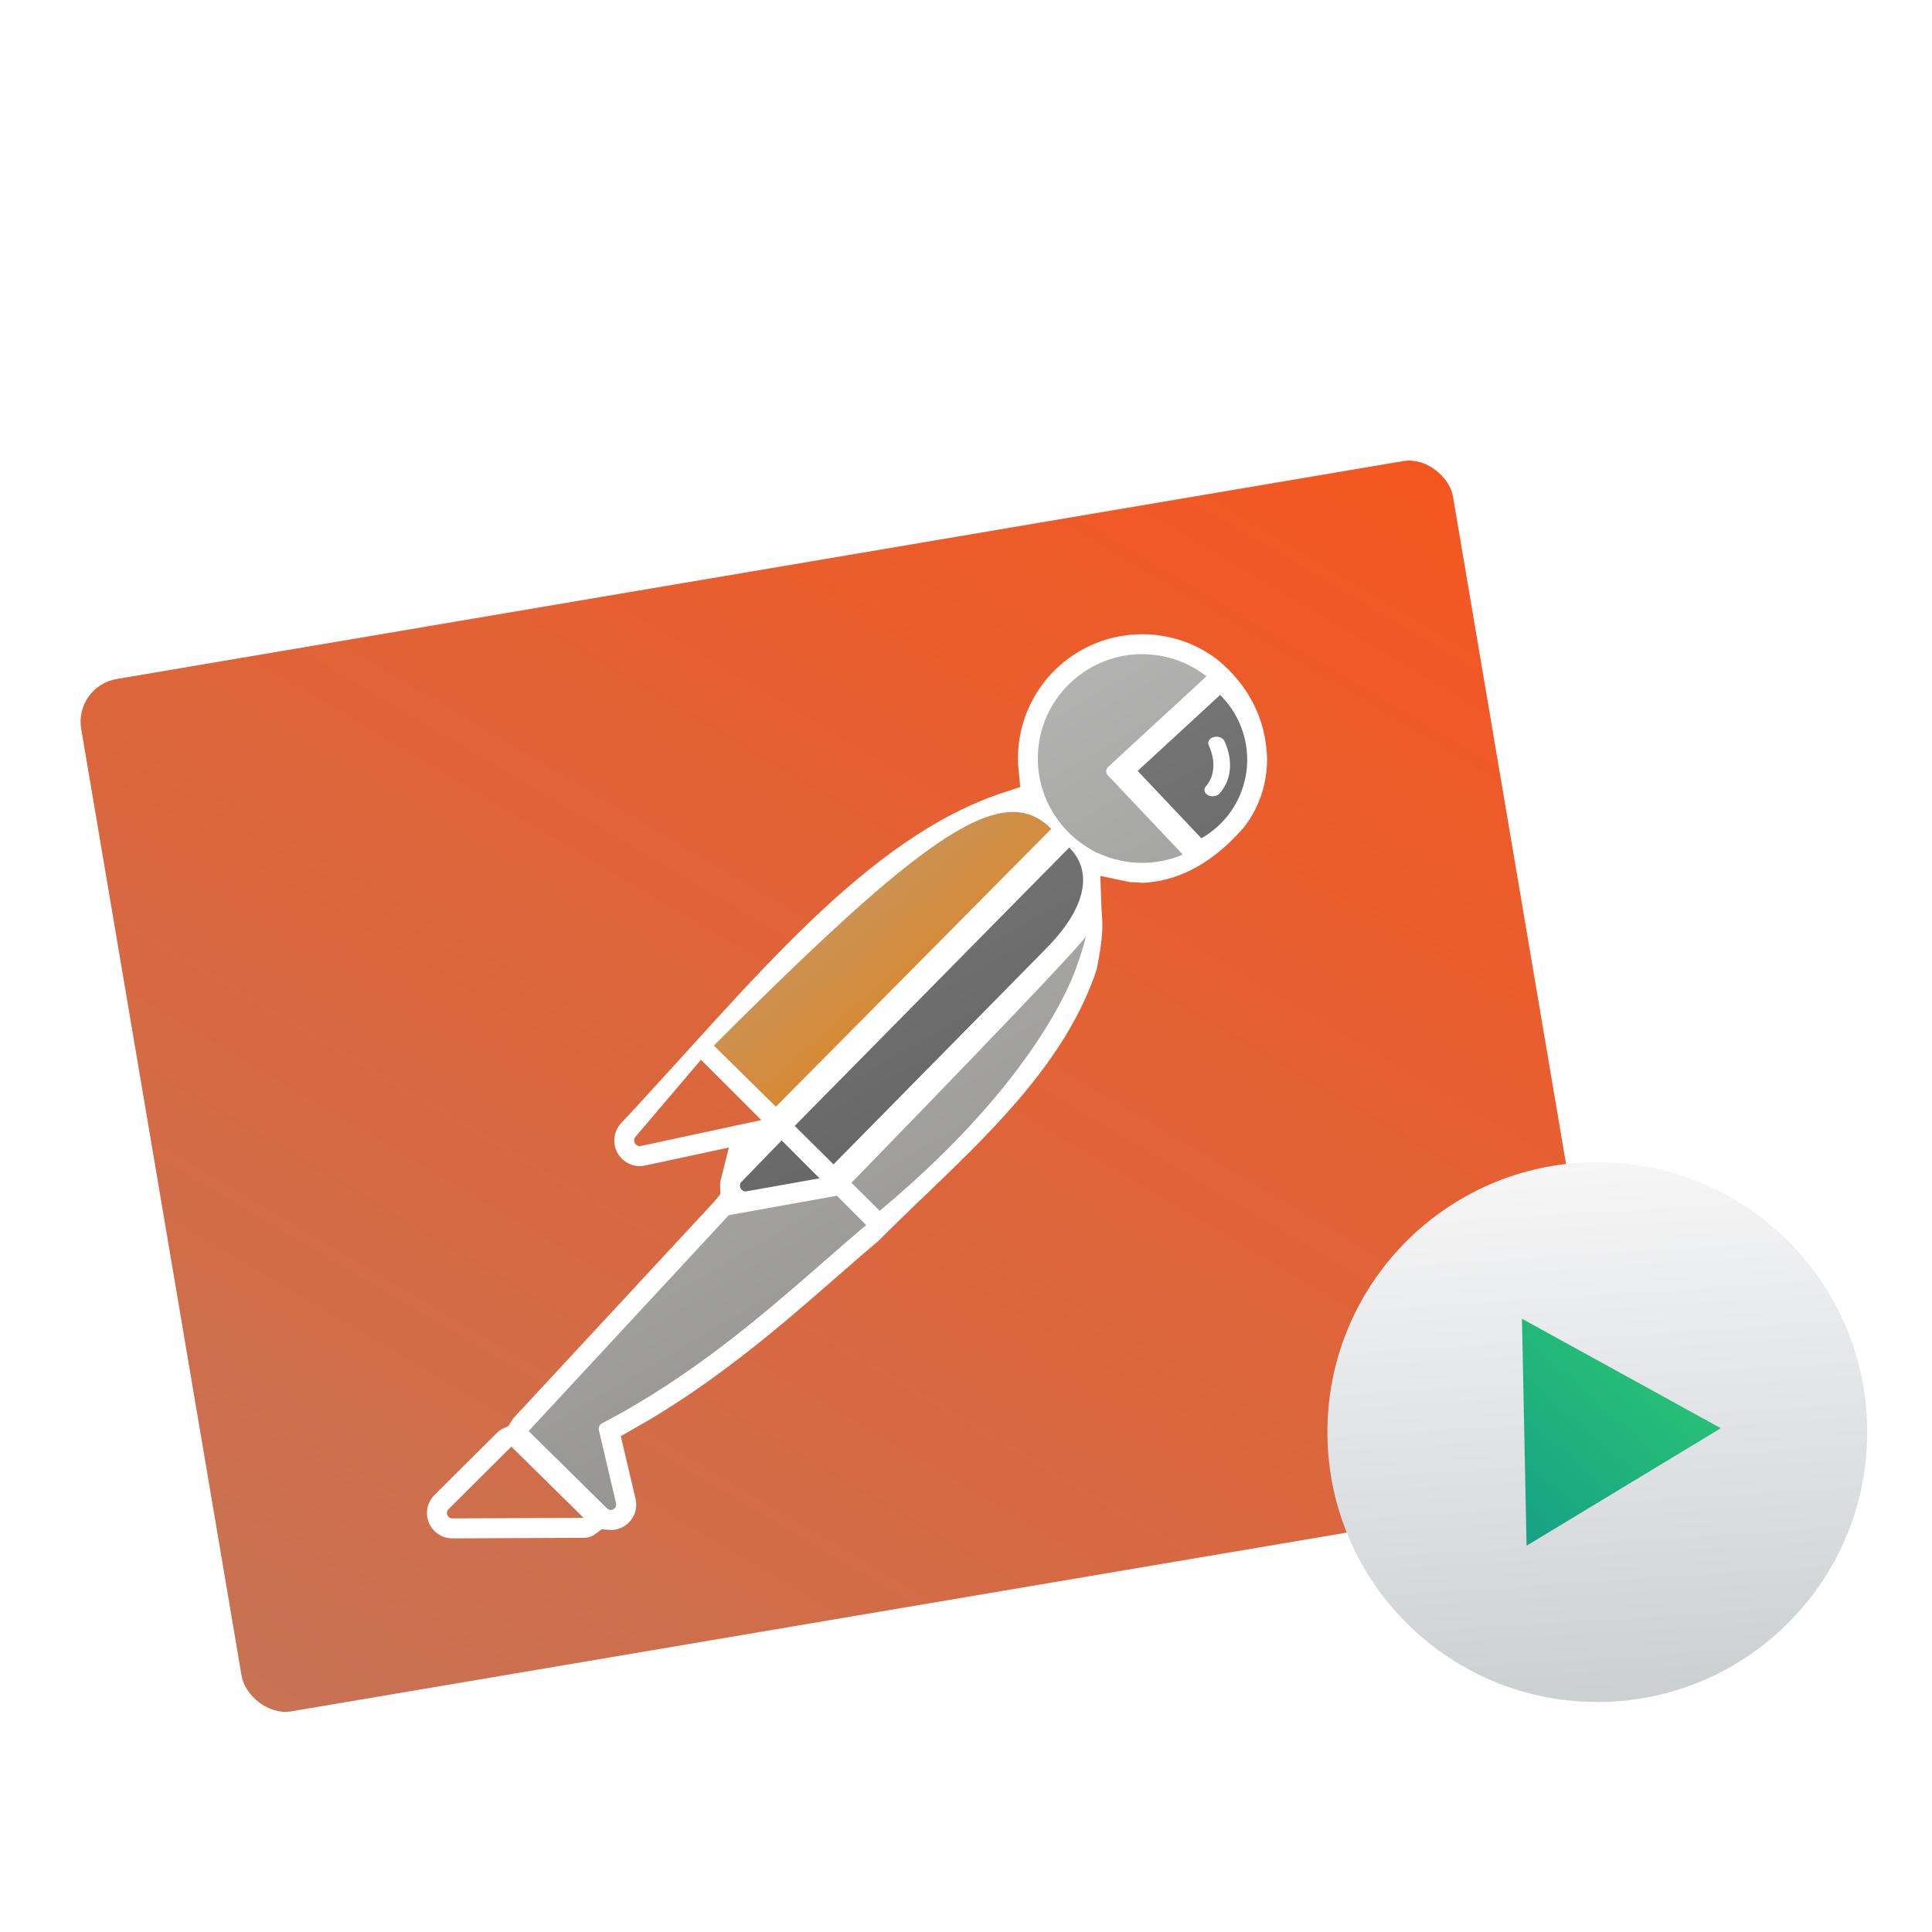 <svg xmlns="http://www.w3.org/2000/svg" xmlns:xlink="http://www.w3.org/1999/xlink" width="48" height="48"><linearGradient id="a"><stop offset="0" stop-color="#c2765a"/><stop offset="1" stop-color="#fa531a"/></linearGradient><linearGradient id="b" x1="11.661" x2="10.416" y1="56.928" y2="32.881" gradientUnits="userSpaceOnUse"><stop offset="0" stop-color="#cdd0d1"/><stop offset="1" stop-color="#f6f6f7"/></linearGradient><filter id="c" color-interpolation-filters="sRGB"><feColorMatrix values="0.21 0.72 0.072 0 0 0.21 0.72 0.072 0 0 0.21 0.72 0.072 0 0 0 0 0 1 0"/></filter><linearGradient id="d" x1="14.428" x2="5.506" y1="47.468" y2="39.642" gradientUnits="userSpaceOnUse"><stop offset="0" stop-color="#16a085"/><stop offset="1" stop-color="#2dcb72"/></linearGradient><filter id="e" color-interpolation-filters="sRGB"><feColorMatrix values="0.21 0.72 0.072 0 0 0.21 0.72 0.072 0 0 0.21 0.72 0.072 0 0 0 0 0 1 0"/></filter><linearGradient id="f" x1="30.249" x2="21.299" y1="24.965" y2="14.535" gradientTransform="matrix(1.138 0 0 1.138 26.125 -.513)" gradientUnits="userSpaceOnUse"><stop offset="0" stop-color="#ec7b00"/><stop offset="1" stop-color="#b99f83"/></linearGradient><linearGradient id="g" x1="34.89" x2="18.773" y1="37.161" y2="9.672" gradientTransform="matrix(1.138 0 0 1.138 26.125 -.513)" gradientUnits="userSpaceOnUse"><stop offset="0" stop-color="#848381"/><stop offset="1" stop-color="#c2c2c2"/></linearGradient><linearGradient id="h" x1="34.755" x2="24.917" y1="28.549" y2="10.872" gradientTransform="matrix(1.138 0 0 1.138 26.125 -.513)" gradientUnits="userSpaceOnUse"><stop offset="0" stop-color="#5a5a5a"/><stop offset="1" stop-color="#818181"/></linearGradient><linearGradient id="i" x1="9.679" x2="40.686" y1="51.138" y2="-1.323" gradientTransform="matrix(1.138 0 0 1.138 26.125 -.513)" gradientUnits="userSpaceOnUse" xlink:href="#a"/><linearGradient id="j" x1="76.481" x2="71.562" y1="31.293" y2="7.276" gradientUnits="userSpaceOnUse"><stop offset="0" stop-color="#39f05f"/><stop offset="1" stop-color="#6de586"/></linearGradient><linearGradient id="k" x1=".99" x2="33.634" y1="50.135" y2="11.494" gradientUnits="userSpaceOnUse" xlink:href="#a"/><rect width="48.232" height="36.296" x="47.936" y="7.164" fill="url(#j)" ry="1.5" transform="matrix(.717 -.01 .01 .717 -26.835 3.874)" visibility="hidden"/><rect width="34.566" height="26.012" x="-1.035" y="17.116" fill="url(#k)" stroke-width=".717" ry="1.075" transform="matrix(.986 -.167 .167 .986 0 0)"/><g><path fill="url(#f)" d="m48.51 25.878c4.33-4.839 9.077-9.868 12.048-7.489l-9.656 9.58z" transform="matrix(.729 0 0 .729 -17.781 7.157)"/><path fill="url(#g)" d="m53.303 30.44 8.033-8.685c.829-.896-.272 3.107-2.237 5.182l-4.596 4.856m-5.352-.447 3.581-.65 1.595 1.396c-2.611 2.856-5.762 4.751-8.988 6.82l.302 3.259-3.595-3.231m17.549-21.259c-.479-1.958-.474-2.965.567-4.141 1.961-2.216 4.144-1.406 5.595-.413l-3.058 3.592 2.472 2.557c-.824.629-1.513 1.479-2.508.726z" transform="matrix(.729 0 0 .729 -17.781 7.157)"/><path fill="url(#h)" d="m49.65 30.33 1.359-1.357 1.545 1.391s-1.86.399-2.569.491c-.709.092-.498-.309-.335-.526zm1.706-1.773 8.861-9.266c.677-.708 3.711-.1.575 2.941l-8.037 7.792zm11.448-12.158 3.212-2.716c.39.588.937 1.367.999 2.727l-1.135.533c.021-.619.007-1.721.028-1.477l.166 1.957c.023.266-.171.018-.188-.49l1.099-.527c-.015.875-1.288 2.428-2.034 3.24z" transform="matrix(.729 0 0 .729 -17.781 7.157)"/><path fill="#fff" fill-rule="evenodd" d="m63.319 11.102c-2.517 0-4.625 1.888-4.903 4.389-.037.347-.039.69-.005 1.026-2.075.279-4.671 2.338-10.664 8.331-.094.095-.173.201-.235.317-.102.069-.194.151-.275.246l-2.232 2.625c-.395.464-.485 1.121-.23 1.674.256.552.815.911 1.422.911.098 0 .238-.017.333-.037l1.754-.377c-.036.143-.051.292-.047.439-.004.005-.01.011-.014.015l-6.825 7.36c-.063.07-.118.142-.165.22-.139.065-.268.154-.383.268l-2.144 2.133c-.449.447-.582 1.117-.341 1.7.242.585.808.965 1.441.965l4.484-.018c.3-.001.584-.099.814-.27.034.003.07.003.105.003.48 0 .927-.216 1.225-.592.297-.374.405-.856.296-1.323l-.383-1.63c2.853-1.612 5.144-3.615 7.017-5.251.503-.438.98-.856 1.433-1.235.128-.107.234-.235.315-.379.05-.03.096-.066.142-.103 5.616-4.682 6.988-8.47 7.181-9.082.054-.14.54-1.471.659-1.962 1.181-.209 1.388-.504 2.149-.889.829-.278 1.014-.735 1.508-1.148.223-.2.41-.397.575-.61l.12-.16c.004-.007.041-.059.045-.065l.084-.127.052-.085.066-.11.069-.128c.003-.005.033-.065.036-.069.041-.083.076-.154.107-.229.045-.11.069-.168.089-.226.004-.01.022-.061.026-.07l.054-.165c.003-.008.023-.076.026-.087l.041-.158c.001-.005.017-.067.018-.073l.037-.183c.001-.007.012-.063.012-.069.014-.083.026-.167.036-.251.008-.08.015-.162.021-.245.005-.118.007-.19.007-.259-.228-1.541-.838-3.006-1.914-3.909-.72-.566-1.583-.918-2.497-1.02-.183-.019-.365-.03-.545-.03m-21.498 28.385 2.464 2.427-4.477.018h-.001c-.162 0-.244-.198-.128-.313l2.142-2.133m11.095-8.55.998 1c-.46.384-.944.808-1.455 1.254-1.991 1.74-4.47 3.904-7.553 5.504-.081.041-.124.135-.103.223l.587 2.503c.029.127-.072.226-.18.226-.044 0-.088-.017-.127-.054l-2.674-2.635 6.823-7.359 3.684-.662m-1.882-1.886 1.291 1.293-2.485.441c-.011.003-.023.004-.036.004-.164 0-.259-.205-.138-.329l1.367-1.408m-2.749-2.748 2.056 2.054-4.101.882c-.015.003-.029.005-.043.005-.156 0-.253-.189-.145-.317l2.233-2.625m13.121-4.21c-.127.52-.271.889-.271.889s-1.013 3.68-6.761 8.47c-.003-.004-.004-.011-.01-.014l-.951-.943s7.663-7.863 7.993-8.402m-.571-3.023c.793.792.635 2.021-.832 3.487l-7.202 7.311-1.323-1.311zm-1.918-1.212c.505 0 .925.194 1.296.564.005.003.01.005.014.008l-9.389 9.472-2.116-2.082c5.563-5.563 8.416-7.963 10.196-7.963m6.807-.533c.091 0 .182-.034.235-.098.683-.785.176-1.757.156-1.797-.045-.085-.151-.136-.262-.136-.036 0-.072.005-.107.017-.145.045-.215.172-.156.282.004.008.413.803-.102 1.395-.087.101-.051.234.08.3.047.025.102.037.156.037m.252-3.454c.587.578.917 1.366.924 2.182v.014c0 .05-.001.099-.004.149 0 .01 0 .019-.001.028-.003.056-.007.113-.014.171-.005.058-.014.114-.025.172-.003.017-.005.034-.008.051-.008.04-.017.08-.025.118-.004.019-.008.039-.014.056-.01.039-.019.076-.03.113-.004.018-.011.037-.017.056-.011.037-.023.073-.036.112-.007.017-.012.034-.019.051-.014.04-.03.08-.047.12-.005.011-.011.025-.015.039-.022.05-.045.101-.07.149-.01.019-.019.037-.029.054-.015.032-.032.061-.048.091-.014.025-.029.05-.044.074-.012.021-.025.041-.039.061-.018.029-.036.056-.055.084-.01.015-.021.03-.032.045-.022.032-.043.061-.066.091-.005.007-.011.014-.017.021-.116.149-.245.285-.384.409-.005.005-.011.01-.017.014-.032.029-.066.058-.101.084-.005.005-.012.01-.017.015-.106.083-.215.158-.329.227-.011.005-.021.012-.03.019-.01.005-.019.01-.029.015l-2.171-2.295 2.807-2.588m-2.656-1.392c.129 0 .26.008.394.023.666.073 1.283.328 1.798.732l-3.35 3.088c-.04.036-.063.087-.065.14-.003.054.018.106.054.145l2.555 2.701c-.428.183-.898.284-1.385.284-.129 0-.26-.008-.392-.022-1.948-.218-3.358-1.978-3.142-3.927.201-1.817 1.747-3.165 3.533-3.165" transform="matrix(.729 0 0 .729 -17.781 7.157)"/><path fill="none" stroke="url(#i)" stroke-width="1.393" d="m63.319 11.102c-2.517 0-4.625 1.888-4.903 4.389-.037.347-.039.69-.005 1.026-4.997 1.627-8.965 6.769-13.407 11.519-.395.464-.485 1.121-.23 1.674.256.552.815.911 1.422.911.098 0 .238-.017.333-.037l1.754-.377c-.036.143-.051.292-.047.439-.004.005-.01.011-.014.015l-6.825 7.36c-.063.07-.118.142-.165.22-.139.065-.268.154-.383.268l-2.144 2.133c-.449.447-.582 1.117-.341 1.7.242.585.808.965 1.441.965l4.484-.018c.3-.001.584-.099.814-.27.034.003.07.003.105.003.48 0 .927-.216 1.225-.592.297-.374.405-.856.296-1.323l-.383-1.63c2.853-1.612 5.144-3.615 7.017-5.251.503-.438.98-.856 1.433-1.235 2.772-2.794 6.333-5.616 7.638-9.564.329-1.593.202-1.9.181-2.528.521.111 0 0 .702.069 1.871-.074 3.176-1.191 4.008-2.15l.12-.16c.004-.007.041-.059.045-.065l.084-.127.052-.085.066-.11.069-.128c.003-.005.033-.065.036-.069.041-.083.076-.154.107-.229.045-.11.069-.168.089-.226.004-.01.022-.061.026-.07l.054-.165c.003-.008.023-.076.026-.087l.041-.158c.001-.005.017-.067.018-.073l.037-.183c.001-.007.012-.063.012-.069.014-.083.026-.167.036-.251.008-.08.015-.162.021-.245.005-.118.007-.19.007-.259-.041-1.728-.838-3.006-1.914-3.909-.72-.566-1.583-.918-2.497-1.02-.183-.019-.365-.03-.545-.03" transform="matrix(.729 0 0 .729 -17.781 7.157)"/></g><circle cx="11.184" cy="45.123" r="12.349" fill="url(#b)" filter="url(#c)" transform="matrix(.543 -.007 .007 .543 33.296 11.156)"/><path fill="url(#d)" d="m14.428 47.271-8.923.196 4.291-7.825z" filter="url(#e)" transform="matrix(-.001 .632 -.632 -.001 67.817 29.332)"/></svg>